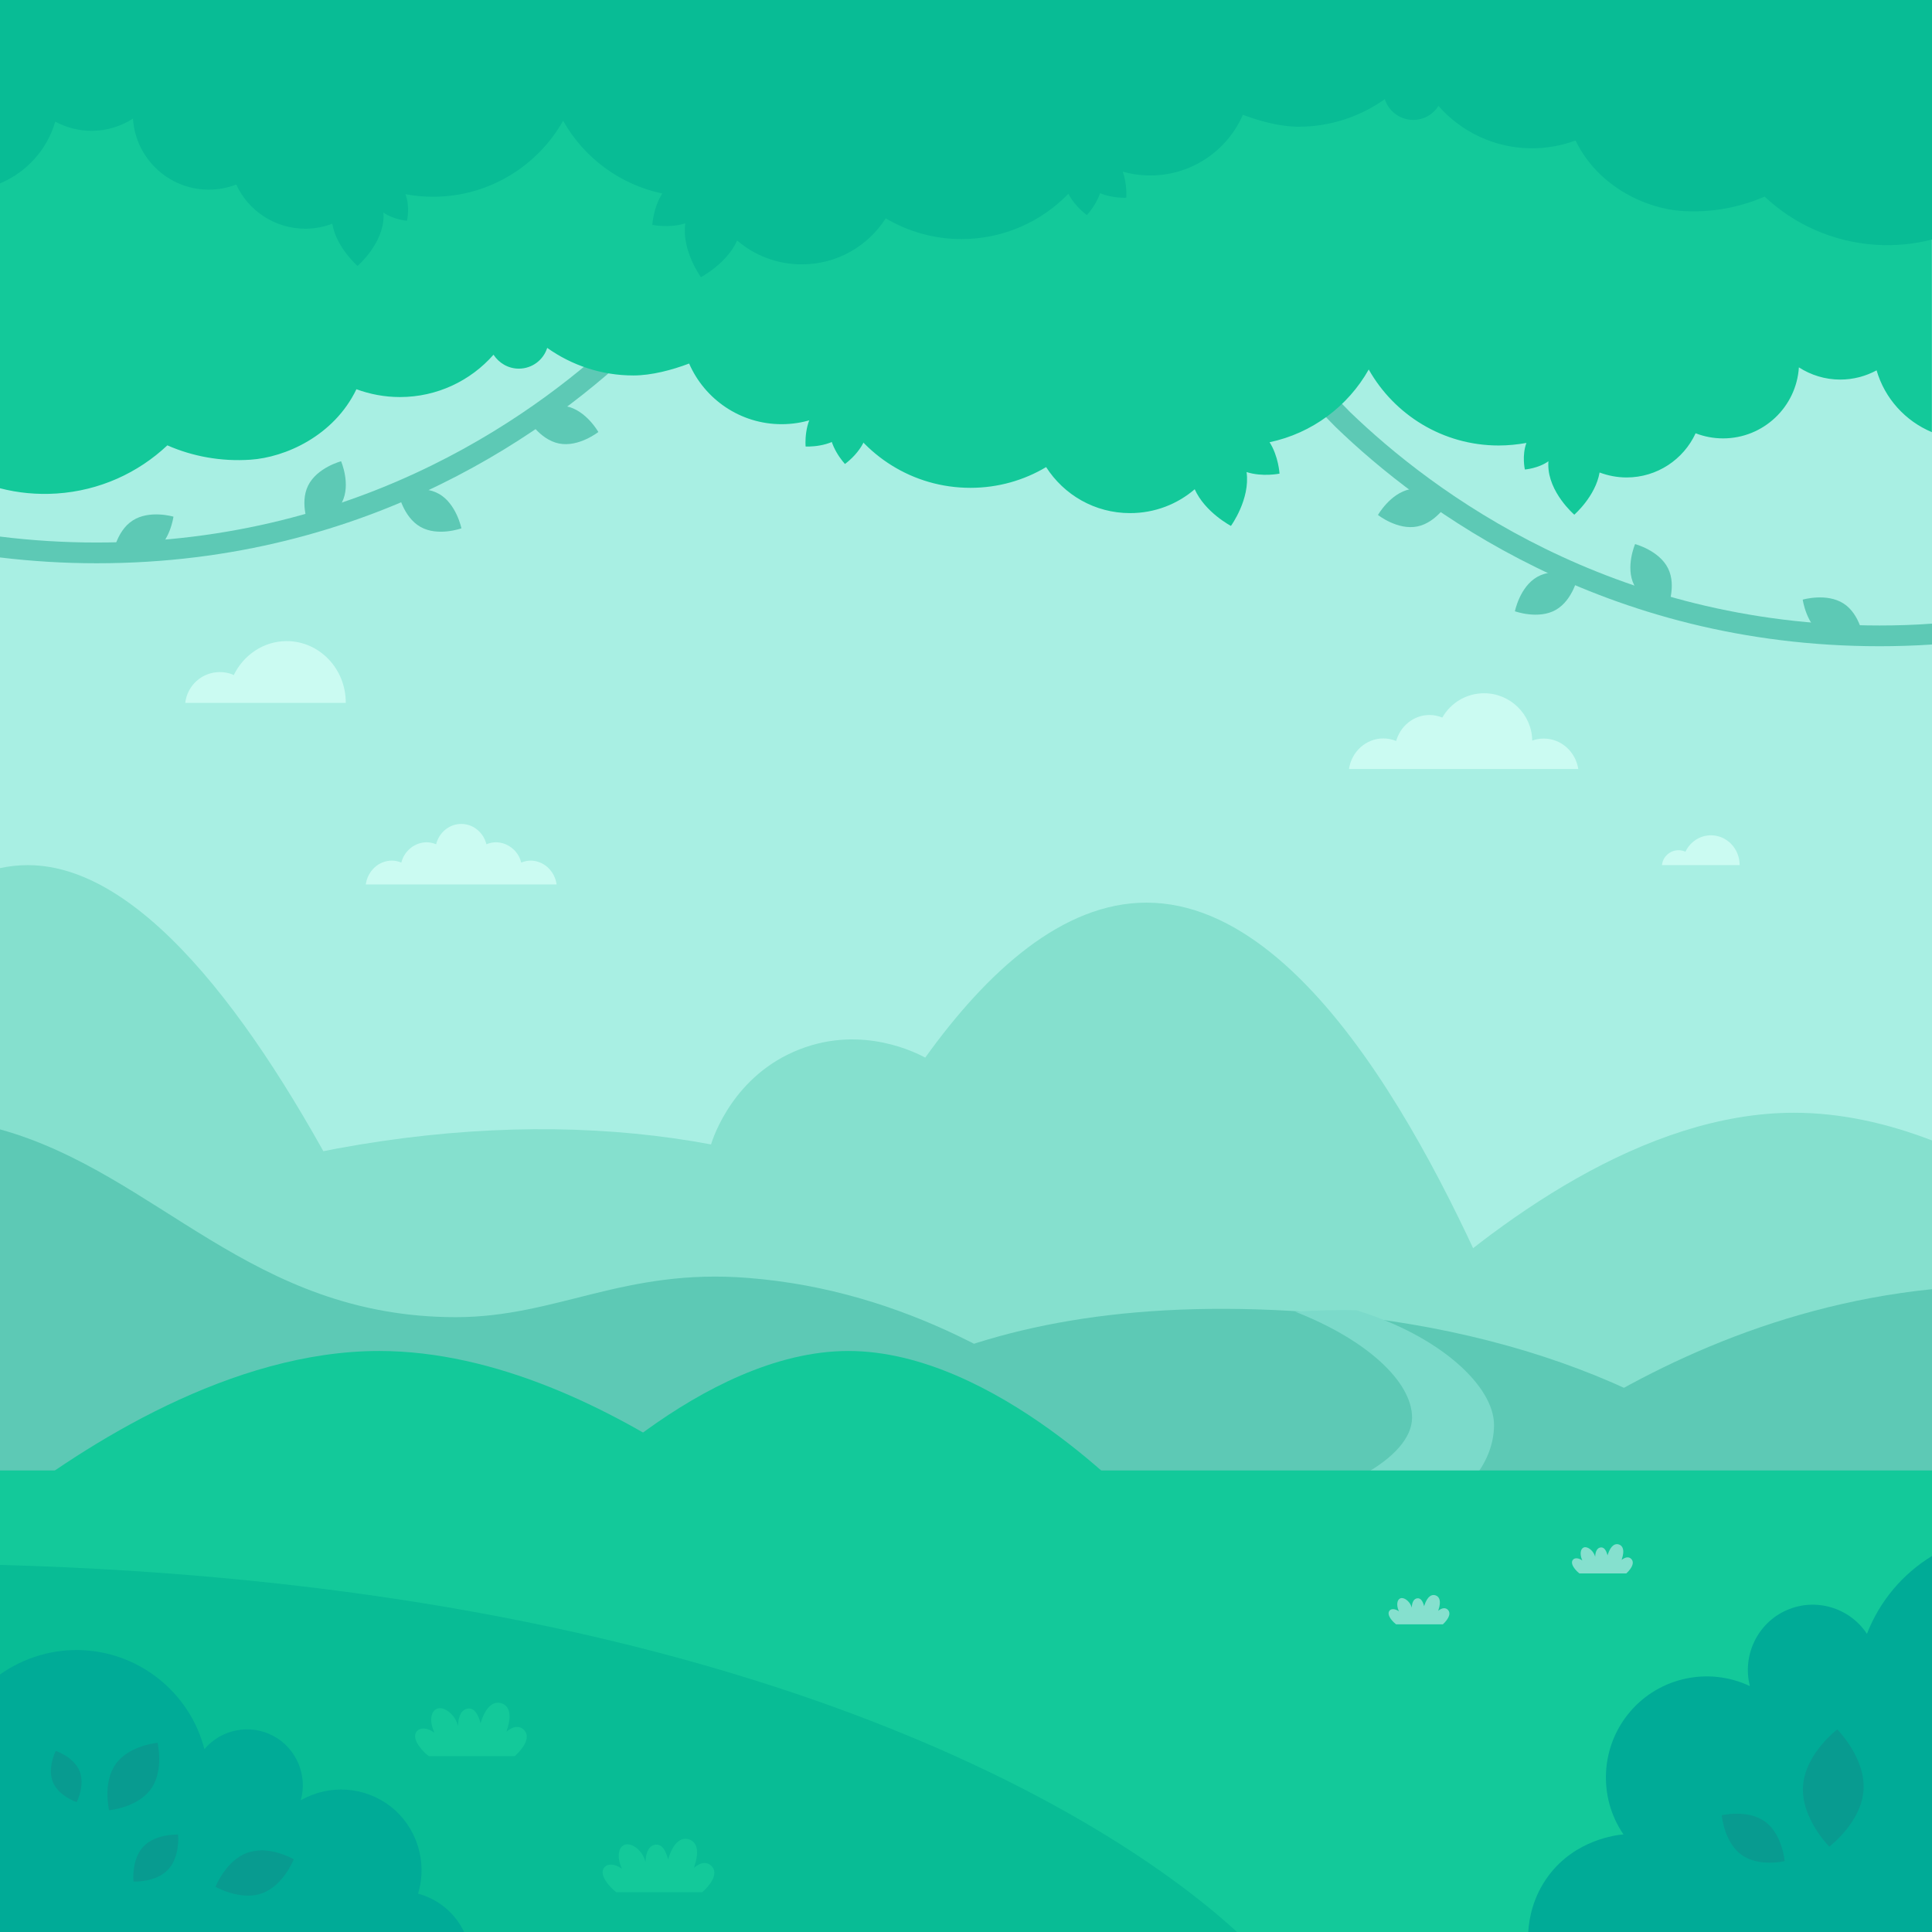 <svg width="1360" height="1360" viewBox="0 0 1360 1360" fill="none" xmlns="http://www.w3.org/2000/svg">
<g>
<path d="M1360 0H0V1360H1360V0Z" fill="#A8EFE3"/>
<path d="M1323.1 440.3C1134.1 440.3 1008.5 346.2 950.4 290.1C947.6 287.4 927.2 266.1 922.7 260L910.9 268.7C916.3 276.1 937.7 298.2 940.2 300.6C999.8 358.2 1128.9 454.9 1323.1 454.9C1335.4 454.9 1347.7 454.5 1360 453.7V439C1347.8 439.9 1335.5 440.3 1323.1 440.3Z" fill="#5DC9B5"/>
<path d="M992.5 344.4C978.7 347.2 970 362.5 970 362.5C970 362.5 983.8 373.4 997.7 370.6C1011.6 367.8 1020.2 352.5 1020.2 352.5C1020.2 352.5 1006.3 341.6 992.5 344.4Z" fill="#5DC9B5"/>
<path d="M1297.7 424.8C1285.8 417.2 1269 422.1 1269 422.1C1269 422.1 1271.4 439.5 1283.2 447.2C1295.1 454.9 1311.9 449.9 1311.9 449.9C1311.9 449.9 1309.6 432.4 1297.7 424.8Z" fill="#5DC9B5"/>
<path d="M1151 383C1151 383 1144 399.2 1150.3 411.8C1156.5 424.5 1173.5 428.9 1173.5 428.9C1173.5 428.9 1180.5 412.7 1174.2 400.1C1168 387.5 1151 383 1151 383Z" fill="#5DC9B5"/>
<path d="M1082.1 406.1C1069.8 413.1 1066.4 430.3 1066.4 430.3C1066.4 430.3 1083 436.3 1095.2 429.3C1107.5 422.3 1110.9 405.1 1110.9 405.1C1110.9 405.1 1094.4 399.1 1082.1 406.1Z" fill="#5DC9B5"/>
<path d="M450.9 242.2C453.4 239.8 474.8 217.7 480.2 210.3L468.4 201.6C463.9 207.7 443.5 229 440.7 231.7C382.6 287.8 257 381.9 68 381.9C45.2 381.9 22.5 380.5 -0.1 377.7V392.4C22.4 395.1 45.1 396.5 68 396.5C262.2 396.6 391.3 299.9 450.9 242.2Z" fill="#5DC9B5"/>
<path d="M398.7 286C384.9 283.2 371 294.1 371 294.1C371 294.1 379.6 309.4 393.5 312.2C407.3 315 421.2 304.1 421.2 304.1C421.2 304.1 412.6 288.8 398.7 286Z" fill="#5DC9B5"/>
<path d="M93.4 366.4C81.5 374 79.2 391.5 79.2 391.5C79.2 391.5 96 396.5 107.9 388.8C119.8 381.2 122.1 363.7 122.1 363.7C122.1 363.7 105.3 358.7 93.4 366.4Z" fill="#5DC9B5"/>
<path d="M216.901 341.8C210.601 354.5 217.601 370.6 217.601 370.6C217.601 370.6 234.601 366.2 240.801 353.5C247.101 340.8 240.101 324.7 240.101 324.7C240.101 324.7 223.201 329.1 216.901 341.8Z" fill="#5DC9B5"/>
<path d="M309.101 347.7C296.801 340.7 280.301 346.7 280.301 346.7C280.301 346.7 283.701 364 296.001 370.9C308.301 377.9 324.801 371.9 324.801 371.9C324.801 371.9 321.301 354.7 309.101 347.7Z" fill="#5DC9B5"/>
<path d="M1065.1 942.3C1026.8 851.6 931.8 635.4 807 635.4C748 635.4 694.9 683.8 651.3 744.5C645.9 741.6 607.4 721.2 562.8 738.7C516.5 756.7 502.2 800.3 500.5 805.6C362.4 779.7 187.5 798.7 0 885.4V1005.7C66.6 1017.7 132.2 1026.4 132.2 1026.4L1065.1 942.3Z" fill="#85E0CE"/>
<path d="M430.8 989.7C430.8 989.7 353.6 804.4 293.8 813.5C278 815.9 263.6 831.8 250.9 854C186.9 728.9 103.6 609 19.6 609C13 609 6.5 609.7 0 611.1V1036.1L193.8 1025.9L430.8 989.7Z" fill="#85E0CE"/>
<path d="M981.7 925.9L1219.8 1006.2L1360 971.4V802.8C1328.3 790.6 1295.6 783.3 1262.8 783.3C1157.9 783.4 1053.8 858.7 981.7 925.9Z" fill="#85E0CE"/>
<path d="M1088.7 1010.1L1360 1097.1V907.5C1243 919.5 1150.2 968.8 1088.7 1010.1Z" fill="#5DC9B5"/>
<path d="M782.4 1009.3C725.3 963.5 637.7 908.3 526.8 899.6C439 892.5 392.1 927.2 320.8 927.2C176.2 927.1 110.9 825.8 0 795V1177.9H342.9L782.4 1009.3Z" fill="#5DC9B5"/>
<path d="M909.3 922.8C651.8 907.9 558.9 1010.1 470.5 1079.5L897.2 1110.3L1287.5 1079.5C1199 983 1063.9 931.8 909.3 922.8Z" fill="#5DC9B5"/>
<path d="M0 0V343.7C12.7 347 26.1 348.3 39.9 347.4C70.2 345.4 97.3 332.8 117.8 313.5C135.6 321.3 155.6 325 176.3 323.6C200.6 322 235 307 250.9 274C260.4 277.5 270.8 279.5 281.5 279.5C307.7 279.5 331.3 268 347.4 249.7C351.2 255.5 357.7 259.5 365.2 259.5C374.6 259.5 382.5 253.4 385.2 244.9C402.4 257.1 423.3 264.3 445.9 264.3C458.7 264.3 473.3 260.4 485.1 255.9C496 281 521.1 298.6 550.2 298.6C564.9 298.6 578.5 294.1 589.8 286.6C607.3 320.4 642.5 343.4 683.1 343.4C702.6 343.4 720.8 338.1 736.4 328.8C748.9 348.3 770.6 361.2 795.5 361.2C812.9 361.2 828.8 354.9 841 344.4C848.3 360.7 866.5 370.2 866.5 370.2C866.5 370.2 880.2 351.4 877.5 332.3C888.7 335.9 900.7 333.4 900.7 333.4C900.7 333.4 900 321.2 893.7 311.3C923.6 305 948.9 286 963.5 260.1C981.5 292 1015.7 313.6 1055 313.6C1061.7 313.6 1068.2 312.9 1074.5 311.8C1071.2 320.6 1073.4 330.5 1073.4 330.5C1073.4 330.5 1082.8 329.8 1090 324.7C1089.9 325.5 1089.9 326.4 1089.9 327.2C1089.9 346.6 1108.2 362.3 1108.2 362.3C1108.2 362.3 1123.1 349.4 1126 332.6C1131.9 334.8 1138.3 336.1 1145 336.1C1166.5 336.1 1185.1 323.4 1193.6 305C1199.6 307.3 1206.1 308.6 1212.9 308.6C1241.3 308.6 1264.5 286.5 1266.3 258.6C1274.7 264 1284.7 267.2 1295.4 267.2C1304.7 267.2 1313.4 264.8 1321 260.7C1326.7 280.4 1341.2 296.4 1359.9 304.2V0H0Z" fill="#13C99A"/>
<path d="M575.301 286.6C565.501 296.8 567.101 314.3 567.101 314.3C567.101 314.3 584.701 315.4 594.501 305.2C604.401 295 602.701 277.5 602.701 277.5C602.701 277.5 585.101 276.4 575.301 286.6Z" fill="#13C99A"/>
<path d="M584 299.8C582.7 313.9 594.8 326.6 594.8 326.6C594.8 326.6 609.2 316.5 610.6 302.4C612 288.3 599.8 275.6 599.8 275.6C599.8 275.6 585.4 285.7 584 299.8Z" fill="#13C99A"/>
<path d="M0 129.1C18.7 121.3 33.2 105.3 38.9 85.6C46.5 89.7 55.2 92.1 64.5 92.1C75.2 92.1 85.2 88.9 93.6 83.5C95.4 111.5 118.7 133.5 147 133.5C153.8 133.5 160.3 132.2 166.3 129.9C174.8 148.3 193.4 161 214.9 161C221.6 161 228 159.7 233.9 157.5C236.8 174.3 251.7 187.2 251.7 187.2C251.7 187.2 270 171.5 270 152.1C270 151.3 269.9 150.4 269.9 149.6C277.1 154.7 286.5 155.4 286.5 155.4C286.5 155.4 288.8 145.4 285.4 136.7C291.7 137.9 298.2 138.5 304.9 138.5C344.1 138.5 378.4 116.9 396.4 85C411 110.9 436.2 129.9 466.2 136.2C459.8 146.2 459.2 158.3 459.2 158.3C459.2 158.3 471.2 160.8 482.4 157.2C479.7 176.3 493.4 195.1 493.4 195.1C493.4 195.1 511.6 185.6 518.9 169.3C531.1 179.8 547 186.1 564.4 186.1C589.3 186.1 611 173.2 623.5 153.7C639.1 162.9 657.3 168.3 676.8 168.3C706.3 168.3 733 156.1 752.1 136.4C756.7 145.5 765.1 151.4 765.1 151.4C765.1 151.4 771.3 144.9 774.4 136C783.3 139.7 792.8 139.2 792.8 139.2C792.8 139.2 793.6 129.8 790.3 120.8C796.5 122.6 803 123.5 809.8 123.5C838.9 123.5 864 105.9 874.9 80.8C886.7 85.3 901.3 89.2 914.1 89.2C936.7 89.2 957.6 82 974.8 69.8C977.5 78.3 985.5 84.4 994.8 84.4C1002.3 84.4 1008.8 80.5 1012.6 74.6C1028.7 92.9 1052.3 104.4 1078.5 104.4C1089.2 104.4 1099.6 102.4 1109.1 98.9C1125 131.9 1159.4 146.9 1183.7 148.5C1204.5 149.9 1224.4 146.1 1242.2 138.4C1262.7 157.7 1289.8 170.2 1320.1 172.3C1333.9 173.2 1347.3 171.9 1360 168.6V0H0V129.1Z" fill="#08BC95"/>
<path d="M955.001 922.4C944.101 921.9 923.301 922.5 911.801 923.4C961.801 942.9 994.101 972.6 994.001 998C993.901 1012.1 981.201 1026.2 959.401 1038.3L998.901 1052.5L1039.2 1038.3C1047.1 1027.6 1051.6 1015.9 1051.7 1003.3C1051.9 975.8 1013.5 940.3 955.001 922.4Z" fill="#7BDACA"/>
<path d="M373.7 605.8C371.4 605.8 369.1 606.3 366.9 607.2C365.9 603.1 363.6 599.5 360.4 597C357.2 594.4 353.3 593 349.2 592.9C346.9 592.9 344.6 593.4 342.4 594.3C341.4 590.2 339.1 586.6 335.9 584C332.7 581.4 328.8 580 324.7 580C320.6 580 316.7 581.4 313.5 584C310.3 586.6 308 590.2 307 594.3C304.8 593.4 302.5 592.9 300.2 592.9C296.1 593 292.2 594.4 289 597C285.8 599.6 283.5 603.2 282.5 607.2C280.4 606.3 278.1 605.8 275.7 605.8C271.2 605.9 266.9 607.6 263.6 610.7C260.3 613.8 258.1 618 257.5 622.6H391.8C391.2 618 389 613.8 385.7 610.7C382.4 607.6 378.1 605.9 373.7 605.8Z" fill="#CBFBF2"/>
<path d="M1086.7 519.9C1083.9 519.9 1081.1 520.4 1078.6 521.3C1078.3 502.9 1063.2 488 1044.7 488C1032.1 488 1021.1 494.9 1015.3 505.1C1012.5 504 1009.5 503.3 1006.3 503.3C995.201 503.3 985.801 511 982.801 521.6C980.001 520.5 977.001 519.8 973.801 519.8C961.601 519.8 951.401 529.1 949.601 541.3H1111C1109.1 529.2 1099 519.9 1086.7 519.9Z" fill="#CBFBF2"/>
<path d="M1204.4 588C1196.5 588 1189.7 592.7 1186.4 599.6C1186.2 599.5 1186.1 599.4 1186.1 599.4C1184.7 598.8 1183.2 598.5 1181.6 598.5C1175.5 598.5 1170.5 603.1 1169.9 609H1224.6C1224.6 597.4 1215.6 588 1204.4 588Z" fill="#CBFBF2"/>
<path d="M201.8 451.3C185.5 451.3 171.4 461.1 164.5 475.3C164.1 475 164 474.9 164 474.9C161.1 473.7 158 473.1 154.7 473.1C142.1 473.1 131.8 482.6 130.4 494.8H243.4C243.5 470.7 224.8 451.3 201.8 451.3Z" fill="#CBFBF2"/>
<path d="M1360 1035.1H0V1360H1360V1035.1Z" fill="#13C99A"/>
<path d="M266.9 951C163.4 951 61.1 1015.8 0 1063.2V1112.3H591C590.8 1112.3 430.4 951 266.9 951Z" fill="#13C99A"/>
<path d="M597.2 951C493.6 951 391.9 1061.4 391.9 1061.4H802.7C802.6 1061.3 700.9 951 597.2 951Z" fill="#13C99A"/>
<path d="M1360 1095.3C1339.2 1108 1323.1 1127.2 1314.2 1150.1C1301.9 1131.5 1277.9 1124.5 1257.6 1133.5C1237.2 1142.5 1226.3 1165.2 1231.8 1186.9C1202.9 1173.2 1168.2 1180.6 1147.5 1204.9C1126.7 1229.2 1124.7 1264.8 1142.8 1291.3C1138 1291.7 1109.1 1294.9 1090.1 1320.3C1079 1335.2 1076.3 1350.8 1075.8 1360H1360V1095.3Z" fill="#00AB97"/>
<path d="M1242.5 1282.3C1230.2 1273.4 1212 1277.8 1212 1277.8C1212 1277.8 1213.6 1296.7 1225.8 1305.6C1238 1314.5 1256.3 1310.1 1256.3 1310.1C1256.3 1310.1 1254.7 1291.2 1242.5 1282.3Z" fill="#089B90"/>
<path d="M1269.2 1257.2C1267.7 1280 1287.7 1299.9 1287.7 1299.9C1287.7 1299.9 1310.3 1282.9 1311.8 1260.1C1313.3 1237.3 1293.3 1217.4 1293.3 1217.4C1293.3 1217.4 1270.8 1234.4 1269.2 1257.2Z" fill="#089B90"/>
<path d="M0 1360H870.8C770.5 1268.1 503.3 1115.2 0 1101.6V1360Z" fill="#08BC95"/>
<path d="M294.3 1333C301.1 1310.5 293.4 1286 274.9 1271.6C256.8 1257.5 231.7 1255.8 211.7 1267.3C216.7 1249.6 208.6 1230.6 192.3 1221.9C176 1213.3 155.7 1217.2 143.9 1231.3C133.9 1192.4 99.7 1164.2 59.7 1161.7C38 1160.3 17 1166.7 0 1178.7V1360H326.7C325.4 1357.2 323.7 1354.3 321.5 1351.4C311.6 1338.2 298.4 1334.1 294.3 1333Z" fill="#00AB97"/>
<path d="M81.5 1241.7C72.1 1254.8 76.8 1274.3 76.8 1274.3C76.8 1274.3 96.8 1272.5 106.2 1259.4C115.6 1246.3 110.9 1226.8 110.9 1226.8C110.9 1226.8 90.9 1228.6 81.5 1241.7Z" fill="#089B90"/>
<path d="M39.2 1232.5C39.2 1232.5 33.2 1244.4 37.2 1254.4C41.3 1264.4 54 1268.6 54 1268.6C54 1268.6 60.1 1256.7 56 1246.7C51.9 1236.7 39.2 1232.5 39.2 1232.5Z" fill="#089B90"/>
<path d="M101.001 1299.8C95.501 1305.5 94.201 1313.8 93.901 1319.2C93.701 1322.4 94.001 1324.5 94.001 1324.5C94.001 1324.5 109.601 1325.3 118.301 1316.1C123.801 1310.3 125.101 1302 125.401 1296.6C125.601 1293.5 125.301 1291.4 125.301 1291.4C125.301 1291.4 109.601 1290.7 101.001 1299.8Z" fill="#089B90"/>
<path d="M174.2 1304.2C159 1309.5 151.7 1328.2 151.7 1328.2C151.7 1328.2 162.5 1334.4 174.6 1334.4C177.8 1334.4 181.1 1334 184.3 1332.8C199.5 1327.5 206.8 1308.8 206.8 1308.8C206.8 1308.8 196 1302.5 183.9 1302.5C180.7 1302.7 177.4 1303.1 174.2 1304.2Z" fill="#089B90"/>
<path d="M500.5 1313.2C497.7 1310.7 493.6 1310.5 488.5 1314.8C488.6 1314.4 488.8 1313.9 488.9 1313.5C492.7 1302 490 1296.4 485 1294.8C480 1293.2 474.5 1296.1 470.7 1307.6C470.6 1308 470.4 1308.5 470.3 1308.9C468.6 1302.4 465.9 1298.1 461.6 1298.5C457.3 1298.9 454.6 1303.2 454.4 1310.7C454.1 1309.8 453.8 1309 453.5 1308.1C451 1301.8 444.2 1296.9 439.7 1298.6C435.2 1300.3 434.3 1307.2 437.3 1314.3L437.8 1315.5C432.9 1311.9 428.2 1311.8 425.8 1314.1C422.8 1317 423.9 1322.3 430.5 1329.1C431.5 1330.1 432.7 1331.1 433.8 1332H494.4C495.3 1331.1 496.3 1330.2 497.1 1329.3C504.2 1321.7 504 1316.3 500.5 1313.2Z" fill="#13C99A"/>
<path d="M1148.1 1097.2C1146.6 1095.9 1144.4 1095.8 1141.5 1098.1C1141.6 1097.9 1141.7 1097.6 1141.7 1097.4C1143.8 1091.1 1142.3 1088.1 1139.6 1087.2C1136.9 1086.3 1133.9 1087.9 1131.8 1094.2C1131.7 1094.4 1131.7 1094.7 1131.6 1094.9C1130.7 1091.4 1129.2 1089 1126.8 1089.3C1124.5 1089.5 1123 1091.9 1122.9 1095.9C1122.8 1095.4 1122.6 1095 1122.4 1094.5C1121 1091.1 1117.3 1088.4 1114.9 1089.3C1112.5 1090.2 1112 1094 1113.6 1097.9L1113.9 1098.5C1111.2 1096.6 1108.7 1096.5 1107.4 1097.8C1105.8 1099.4 1106.4 1102.3 1110 1106C1110.6 1106.6 1111.2 1107.1 1111.8 1107.6H1144.8C1145.3 1107.1 1145.8 1106.6 1146.3 1106.1C1150.1 1101.8 1150 1098.9 1148.1 1097.2Z" fill="#85E0CE"/>
<path d="M1019 1133C1017.5 1131.7 1015.3 1131.6 1012.4 1133.9C1012.5 1133.7 1012.6 1133.4 1012.6 1133.2C1014.7 1126.9 1013.2 1123.9 1010.5 1123C1007.8 1122.1 1004.8 1123.7 1002.7 1130C1002.6 1130.2 1002.6 1130.5 1002.5 1130.7C1001.6 1127.2 1000.1 1124.8 997.701 1125.1C995.401 1125.3 993.901 1127.7 993.801 1131.7C993.701 1131.2 993.501 1130.8 993.301 1130.3C991.901 1126.9 988.201 1124.2 985.801 1125.1C983.401 1126 982.901 1129.8 984.501 1133.7L984.801 1134.3C982.101 1132.4 979.601 1132.3 978.301 1133.6C976.701 1135.2 977.301 1138.1 980.901 1141.8C981.501 1142.4 982.101 1142.9 982.701 1143.4H1015.7C1016.2 1142.9 1016.7 1142.4 1017.2 1141.9C1021 1137.6 1020.9 1134.7 1019 1133Z" fill="#85E0CE"/>
<path d="M368.5 1217.4C365.7 1214.9 361.6 1214.7 356.5 1219C356.6 1218.6 356.8 1218.1 356.9 1217.7C360.7 1206.2 358 1200.6 353 1199C348 1197.4 342.5 1200.3 338.7 1211.8C338.6 1212.2 338.4 1212.7 338.3 1213.1C336.6 1206.6 333.9 1202.3 329.6 1202.7C325.3 1203.1 322.6 1207.4 322.4 1214.9C322.1 1214 321.8 1213.2 321.5 1212.3C319 1206 312.2 1201.1 307.7 1202.8C303.2 1204.5 302.3 1211.4 305.3 1218.5L305.8 1219.7C300.9 1216.1 296.2 1216 293.8 1218.3C290.8 1221.2 291.9 1226.5 298.5 1233.3C299.5 1234.3 300.7 1235.3 301.8 1236.2H362.4C363.3 1235.3 364.3 1234.4 365.1 1233.5C372.1 1225.9 371.9 1220.5 368.5 1217.4Z" fill="#13C99A"/>
</g>
</svg>
